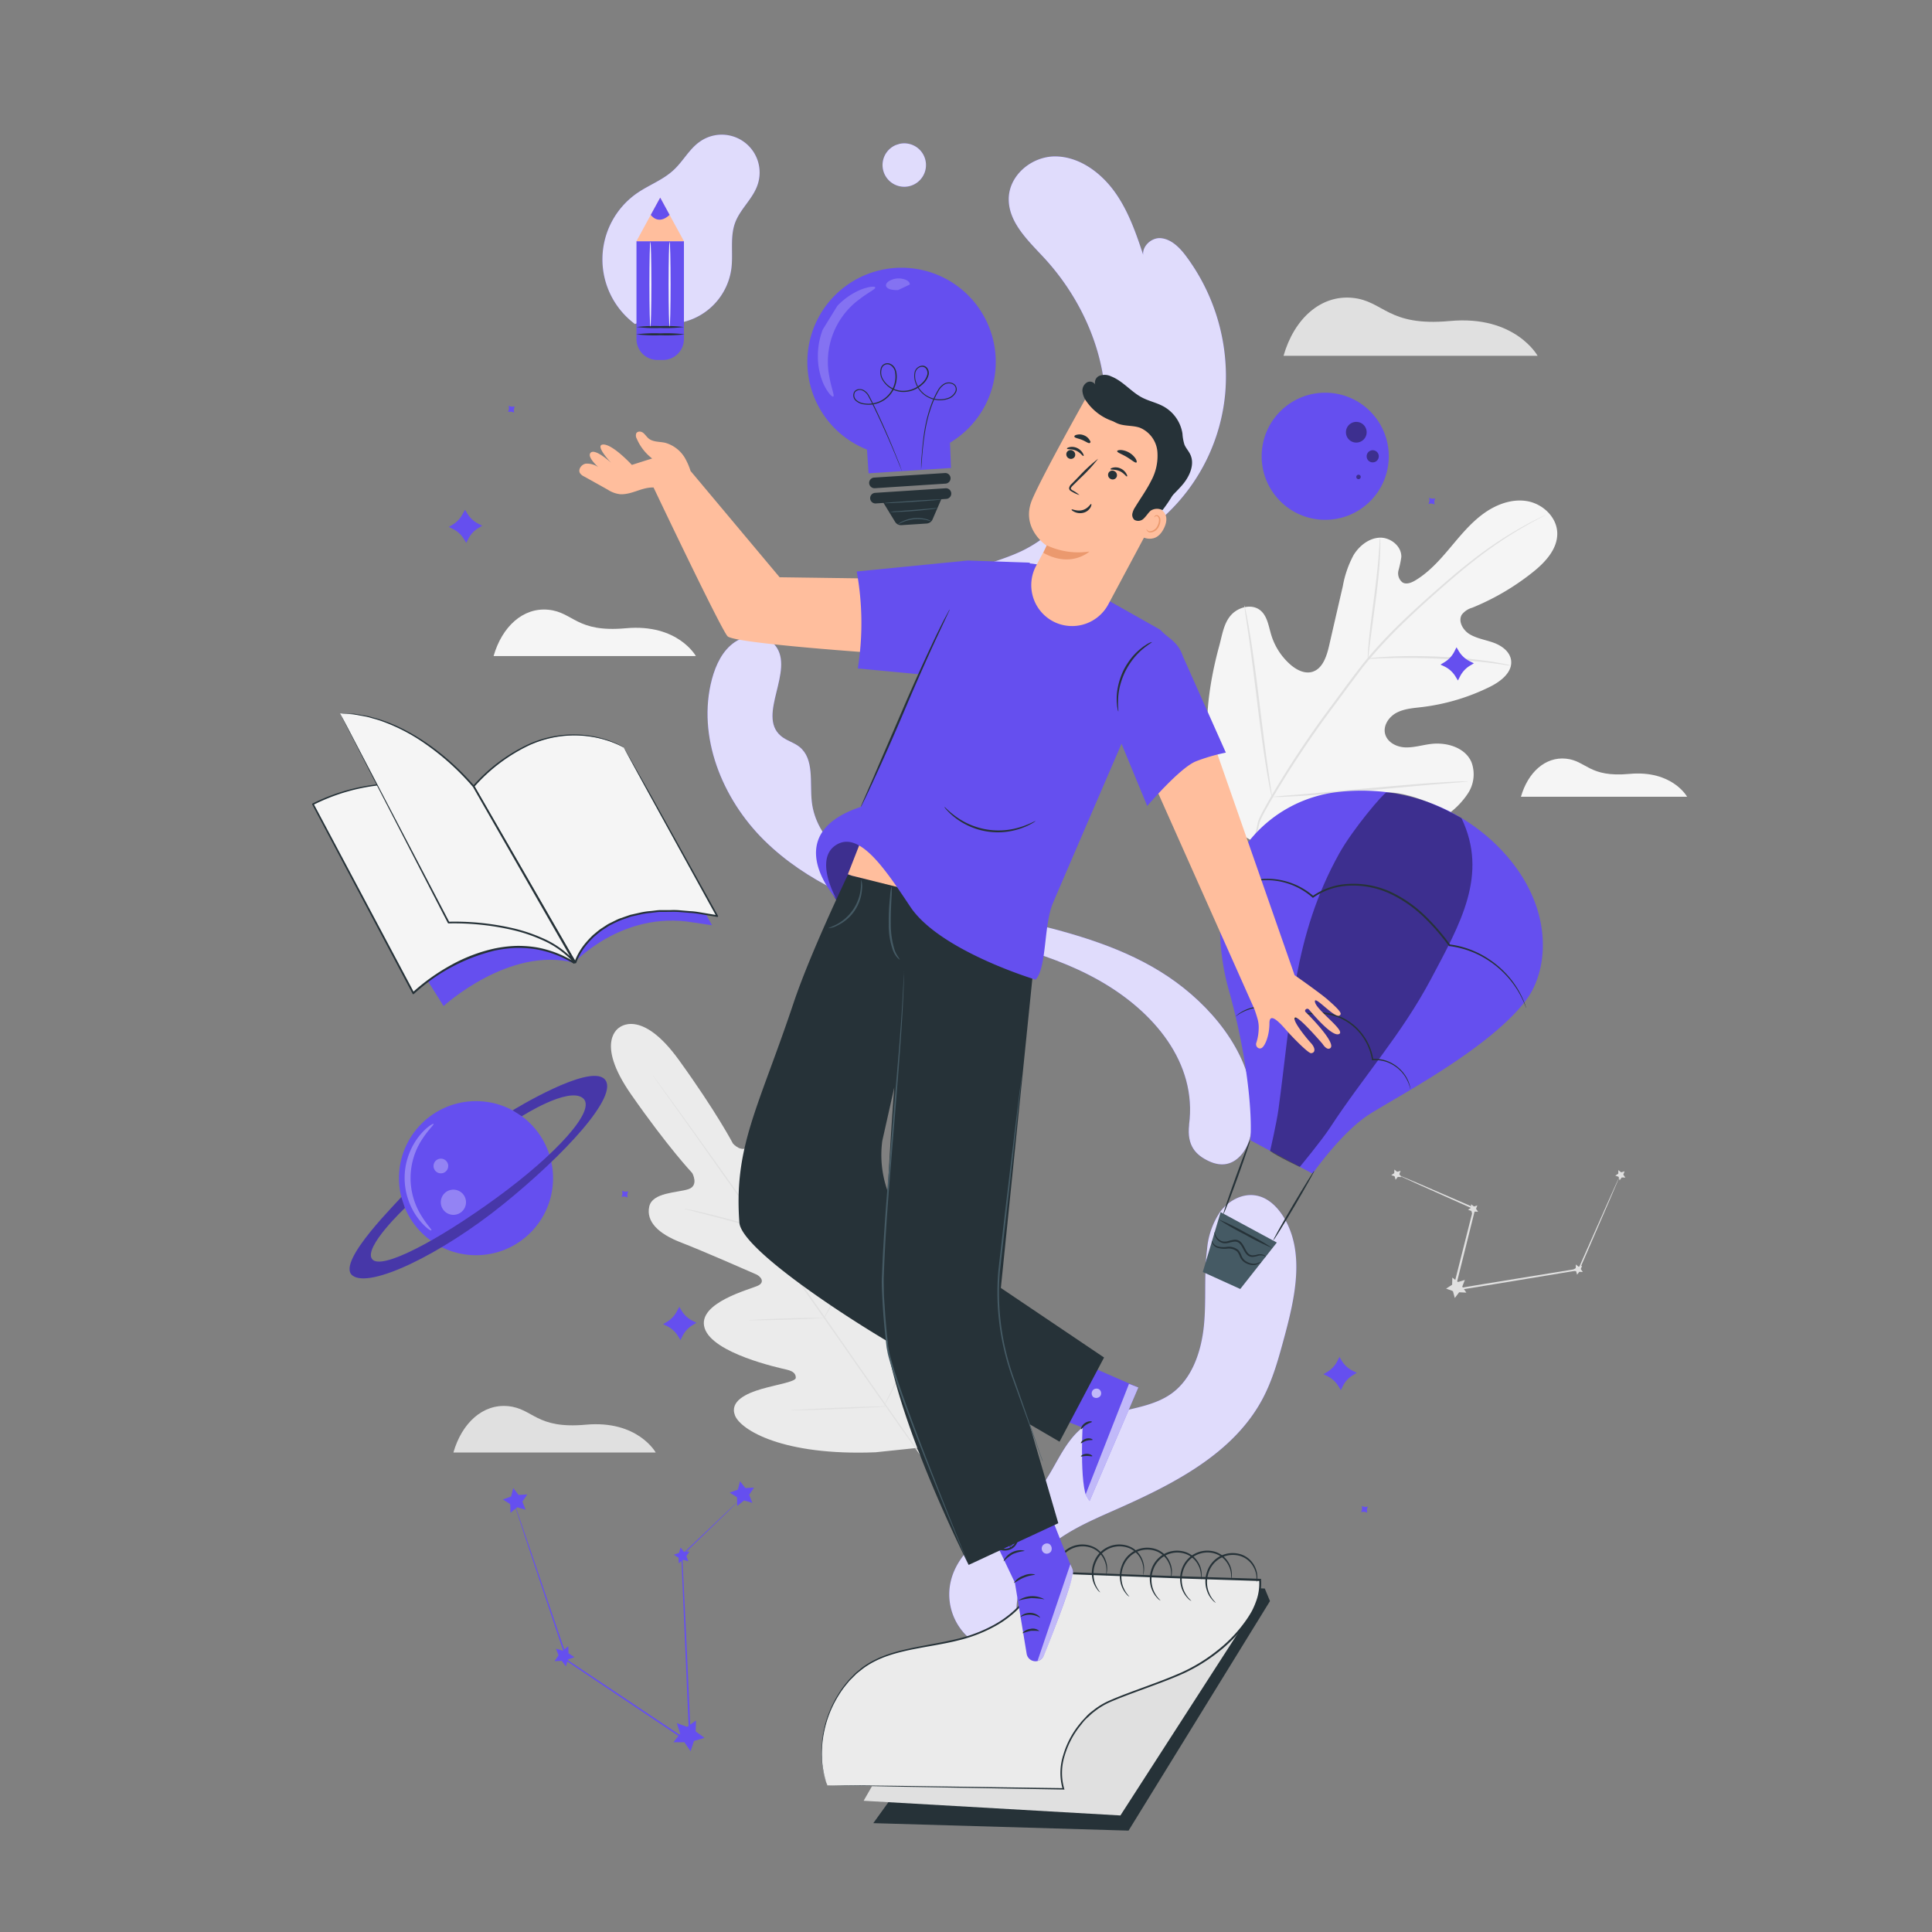 <svg xmlns="http://www.w3.org/2000/svg" viewBox="0 0 500 500"><rect x="0" y="0" width="500" height="500" fill="#808080" stroke="none"/><g id="freepik--background-complete--inject-103"><path d="M332.18,92.08h65.75s-5.81-10.58-22.74-9c-16.16,1.47-17-5.21-25.2-6S334.92,82.49,332.18,92.08Z" style="fill:#e0e0e0"></path><path d="M160.32,265.9s-6.59,3.56,3,17.32,15.83,20.36,15.83,20.36,1.82,3.25-1,4.18-9.33.8-10.13,4.51c-.83,3.86,2.32,7,8.14,9.25s18.4,7.78,19.53,8.28,2.37,1.95.55,2.89-15.93,4.41-13.89,11,19.32,10.32,21.2,10.76,2.41,1.14,2.4,2.14-4.86,1.72-8.84,2.87-8.38,3.19-6.88,6.9,12.36,10.44,36.34,9.49l11.08-1.16,4.72-10.15c8.77-22.33,6-34.8,3-37.44s-6.38.86-8.77,4.24-4.67,7.72-5.62,7.4-1.43-1.05-1.23-3,2.37-19.46-3.19-23.56-13.48,8.08-15,9.49-2.45-.25-2.55-1.47-1.15-14.91-1.4-21.17-2.14-10.24-6.05-10.72-5.78,5.72-7.59,8.08-4.28-.43-4.28-.43-4.19-8.06-14-21.64S160.19,266,160.19,266" style="fill:#ebebeb"></path><path d="M238.58,377.22c-7.19-10-19.66-28-30.45-43.39s-20.56-29.31-27.7-39.35c-3.57-5-6.45-9.06-8.46-11.87l-2.3-3.24-.59-.84c-.13-.19-.19-.3-.19-.3s.08.09.22.28l.62.82,2.35,3.2c2,2.77,5,6.81,8.55,11.81,7.19,10,17,23.9,27.78,39.29s23.23,33.41,30.37,43.44" style="fill:#e0e0e0"></path><path d="M177.12,312.83a4.23,4.23,0,0,1,.8.11c.51.09,1.24.24,2.15.44,1.81.39,4.29,1,7,1.72l7,1.87,2.12.56a3.31,3.31,0,0,1,.77.23,3.63,3.63,0,0,1-.8-.1c-.51-.09-1.24-.24-2.15-.45-1.8-.41-4.28-1-7-1.77l-7-1.82-2.12-.55A3,3,0,0,1,177.12,312.83Z" style="fill:#e0e0e0"></path><path d="M197.62,317c-.1,0,.93-5.2,2.29-11.56s2.55-11.51,2.64-11.49-.93,5.19-2.3,11.56S197.71,317,197.62,317Z" style="fill:#e0e0e0"></path><path d="M213.12,341.33a3.35,3.35,0,0,1,.35-.74l1.06-2c.89-1.66,2.12-4,3.37-6.56s2.33-5,3.08-6.69l.9-2.05a2.83,2.83,0,0,1,.37-.74,4.48,4.48,0,0,1-.24.79c-.18.5-.45,1.21-.8,2.09-.7,1.76-1.73,4.16-3,6.76s-2.53,4.88-3.47,6.52c-.48.81-.88,1.47-1.16,1.91A4.44,4.44,0,0,1,213.12,341.33Z" style="fill:#e0e0e0"></path><path d="M193.76,341.69a2.52,2.52,0,0,1,.75-.09l2.07-.12c1.74-.09,4.15-.18,6.81-.27s5.07-.14,6.82-.16h2.07a4.39,4.39,0,0,1,.76,0,2.82,2.82,0,0,1-.76.1l-2.06.12c-1.75.08-4.16.18-6.82.26s-5.07.14-6.82.16h-2.06A3.26,3.26,0,0,1,193.76,341.69Z" style="fill:#e0e0e0"></path><path d="M204.71,365a4.59,4.59,0,0,1,1-.11l2.65-.16c2.23-.12,5.32-.27,8.73-.41s6.5-.24,8.73-.3l2.65-.06a6.28,6.28,0,0,1,1,0,6.15,6.15,0,0,1-1,.11l-2.65.16c-2.23.12-5.32.27-8.73.41s-6.5.24-8.73.3l-2.65.06A6.09,6.09,0,0,1,204.71,365Z" style="fill:#e0e0e0"></path><path d="M228.81,363.8a6.17,6.17,0,0,1,.42-.95l1.26-2.55c1.06-2.15,2.5-5.12,4-8.45s2.8-6.37,3.72-8.59l1.09-2.62a6.91,6.91,0,0,1,.43-.94,5.18,5.18,0,0,1-.31,1c-.22.64-.55,1.55-1,2.66-.86,2.24-2.12,5.31-3.63,8.64s-3,6.3-4.11,8.42c-.56,1.06-1,1.92-1.36,2.5A6.8,6.8,0,0,1,228.81,363.8Z" style="fill:#e0e0e0"></path><path d="M321.8,216.22c-11.9-13.35-10.76-32.62-6.25-49.11.75-2.76,1.14-5.76,3-7.88s5.38-3.06,7.59-1.3c1.83,1.46,2.16,4.07,2.84,6.33a16.69,16.69,0,0,0,5,7.76c1.55,1.34,3.6,2.41,5.58,1.87,2.71-.76,3.77-4,4.41-6.77q1.77-7.73,3.56-15.46a26.84,26.84,0,0,1,2.77-8c1.48-2.42,4-4.4,6.76-4.51s5.69,2.17,5.6,5a26.31,26.31,0,0,1-.73,3.46,3,3,0,0,0,1.05,3.13c1,.59,2.31.07,3.33-.55,3.51-2.11,6.3-5.24,8.95-8.39s5.27-6.38,8.58-8.81,7.45-4,11.46-3.28,7.64,4.16,7.72,8.27-3.12,7.55-6.34,10.11A63.37,63.37,0,0,1,381,157.28a5.18,5.18,0,0,0-2.69,1.8c-1,1.7.27,3.94,1.94,5,1.9,1.17,4.18,1.49,6.28,2.25s4.2,2.27,4.53,4.49c.46,3.09-2.6,5.49-5.38,6.88A54.43,54.43,0,0,1,367.94,183c-2.21.26-4.5.41-6.48,1.44s-3.55,3.29-3,5.47,2.92,3.41,5.14,3.51,4.4-.59,6.61-.87c4.13-.54,9,.88,10.62,4.74a9,9,0,0,1-.9,8,20.64,20.64,0,0,1-5.8,5.83,54.6,54.6,0,0,1-26.44,10.56c-9.52,1-17.88-.14-25.87-5.41" style="fill:#f5f5f5"></path><path d="M324.22,217.82c2.16-6.44-.1-3.21,4.35-11A254.3,254.3,0,0,1,344.7,182.5q2.3-3.12,4.55-6.15c1.5-2,3-4,4.56-5.89a128.52,128.52,0,0,1,9.67-10.2c3.23-3.1,6.41-5.92,9.41-8.54s5.84-5,8.52-7.05a101.56,101.56,0,0,1,13.37-8.77c1.65-.91,3-1.57,3.85-2l1-.49.35-.15a1.93,1.93,0,0,1-.33.2l-1,.54c-.88.47-2.17,1.16-3.8,2.09A105.85,105.85,0,0,0,381.63,145c-2.66,2.07-5.48,4.46-8.46,7.08s-6.14,5.46-9.36,8.56a131.24,131.24,0,0,0-9.61,10.18c-1.56,1.86-3,3.85-4.53,5.87l-4.55,6.15A261.69,261.69,0,0,0,329,207.05c-4.46,7.77-2.22,4.49-4.42,10.89" style="fill:#e0e0e0"></path><path d="M354,170.48a6.27,6.27,0,0,1,0-1.24c0-.8.13-2,.26-3.37.26-2.85.76-6.76,1.32-11.07s1-8.22,1.21-11.06c.11-1.42.19-2.56.24-3.36a5.41,5.41,0,0,1,.13-1.23,6.09,6.09,0,0,1,.07,1.24c0,.79,0,2-.07,3.37-.12,2.86-.5,6.79-1.07,11.11s-1.07,8.1-1.46,11c-.17,1.33-.31,2.45-.42,3.35A5.77,5.77,0,0,1,354,170.48Z" style="fill:#e0e0e0"></path><path d="M391,172.25a7.07,7.07,0,0,1-1.45-.16c-.93-.14-2.28-.34-3.95-.54-3.33-.42-8-.83-13.08-1.07s-9.77-.24-13.14-.15c-1.68,0-3,.1-4,.14a8.78,8.78,0,0,1-1.47,0,7.94,7.94,0,0,1,1.46-.22c.94-.1,2.3-.22,4-.3,3.37-.19,8-.24,13.18,0a131,131,0,0,1,13.11,1.23c1.66.25,3,.51,3.93.7A7.59,7.59,0,0,1,391,172.25Z" style="fill:#e0e0e0"></path><path d="M329.16,206.26a1.56,1.56,0,0,1-.14-.49c-.08-.39-.18-.86-.31-1.43-.25-1.24-.58-3-.95-5.28-.75-4.47-1.59-10.68-2.43-17.55s-1.62-13.08-2.27-17.56c-.32-2.18-.59-4-.79-5.3-.08-.58-.15-1.06-.21-1.45a2.77,2.77,0,0,1,0-.51,1.88,1.88,0,0,1,.15.49l.3,1.43c.26,1.24.58,3,.95,5.28.75,4.47,1.59,10.68,2.43,17.55s1.62,13.08,2.27,17.56c.33,2.18.59,4,.79,5.31.09.57.15,1.05.21,1.44A2,2,0,0,1,329.16,206.26Z" style="fill:#e0e0e0"></path><path d="M379.93,202.23a1.68,1.68,0,0,1-.51.08l-1.48.14-5.44.44c-4.59.37-10.93,1-17.93,1.62s-13.36,1.19-18,1.47c-2.3.14-4.16.23-5.45.27l-1.48,0a1.76,1.76,0,0,1-.52,0,2.05,2.05,0,0,1,.51-.08l1.48-.14,5.44-.44c4.59-.37,10.93-1,17.93-1.62s13.35-1.19,18-1.46c2.31-.14,4.17-.24,5.46-.28l1.48,0A2.09,2.09,0,0,1,379.93,202.23Z" style="fill:#e0e0e0"></path><path d="M419.31,304a2.15,2.15,0,0,1-.16.47l-.55,1.33c-.51,1.2-1.23,2.89-2.13,5l-7.71,17.83-.05.1-.11,0-24.22,4-8.12,1.33-.37.06.09-.36c2-7.79,3.79-15,5.34-21.05l.11.23-14.23-6.36-3.93-1.79-1-.48a1.79,1.79,0,0,1-.34-.19l.36.13,1.05.43,4,1.69,14.3,6.2.16.07,0,.16c-1.52,6.1-3.31,13.28-5.25,21.08l-.28-.3,8.12-1.34,24.23-3.94-.17.13,7.87-17.75c.95-2.12,1.71-3.8,2.25-5l.6-1.31A3.31,3.31,0,0,1,419.31,304Z" style="fill:#e0e0e0"></path><polygon points="379.1 331.25 378.43 332.99 379.49 334.53 377.63 334.44 376.5 335.92 376.01 334.12 374.25 333.5 375.81 332.48 375.86 330.62 377.31 331.79 379.1 331.25" style="fill:#e0e0e0"></polygon><polygon points="362.47 303 362.14 303.87 362.66 304.63 361.74 304.58 361.18 305.32 360.93 304.43 360.06 304.12 360.83 303.61 360.86 302.68 361.58 303.26 362.47 303" style="fill:#e0e0e0"></polygon><polygon points="409.44 327.56 409.11 328.43 409.63 329.19 408.71 329.15 408.15 329.89 407.9 328.99 407.03 328.69 407.8 328.18 407.82 327.25 408.55 327.83 409.44 327.56" style="fill:#e0e0e0"></polygon><polygon points="382.33 311.97 382 312.83 382.53 313.6 381.6 313.55 381.04 314.29 380.8 313.39 379.92 313.09 380.7 312.58 380.72 311.65 381.44 312.23 382.33 311.97" style="fill:#e0e0e0"></polygon><polygon points="420.44 303.13 420.11 304 420.64 304.76 419.71 304.72 419.15 305.46 418.91 304.56 418.03 304.25 418.81 303.75 418.83 302.82 419.55 303.4 420.44 303.13" style="fill:#e0e0e0"></polygon><path d="M117.34,375.91H169.7s-4.63-8.43-18.11-7.2c-12.87,1.17-13.52-4.15-20.07-4.8S119.53,368.27,117.34,375.91Z" style="fill:#e0e0e0"></path><path d="M127.74,169.79h52.35s-4.63-8.42-18.11-7.2c-12.86,1.18-13.52-4.14-20.06-4.79S129.92,162.16,127.74,169.79Z" style="fill:#f5f5f5"></path><path d="M393.62,206.2h43s-3.8-6.92-14.87-5.92c-10.58,1-11.12-3.4-16.49-3.94S395.41,199.93,393.62,206.2Z" style="fill:#f5f5f5"></path></g><g id="freepik--Pencil--inject-103"><path d="M307.73,291.09c2.14-16.11-9.19-29.41-23.35-37.4S253.79,243,238.15,238.58c-14.75-4.19-29.42-10.31-40.34-21.07s-17.48-26.93-13.56-41.75c1-3.72,2.75-7.46,5.95-9.61s8.07-2.09,10.46.93c5.08,6.44-4.82,18,1.38,23.34,1.42,1.24,3.38,1.69,4.85,2.86,3.91,3.13,2.65,9.2,3.2,14.18,1.09,9.85,10.33,16.69,19.4,20.68,12.15,5.34,25.31,7.85,38.19,11s25.89,7.16,36.62,15,20.06,20,20,33.29c0,3.71-.49,8.27-2.82,11.15s-5.29,3.49-8.65,1.91-5.7-4-5.08-9.38" style="fill:#654FEF"></path><g style="opacity:0.8"><path d="M307.73,291.09c2.14-16.11-9.19-29.41-23.35-37.4S253.79,243,238.15,238.58c-14.75-4.19-29.42-10.31-40.34-21.07s-17.48-26.93-13.56-41.75c1-3.72,2.75-7.46,5.95-9.61s8.07-2.09,10.46.93c5.08,6.44-4.82,18,1.38,23.34,1.42,1.24,3.38,1.69,4.85,2.86,3.91,3.13,2.65,9.2,3.2,14.18,1.09,9.85,10.33,16.69,19.4,20.68,12.15,5.34,25.31,7.85,38.19,11s25.89,7.16,36.62,15,20.06,20,20,33.29c0,3.71-.49,8.27-2.82,11.15s-5.29,3.49-8.65,1.91-5.7-4-5.08-9.38" style="fill:#fff"></path></g><path d="M239.23,163c-.51-6,3.94-11.17,9-13.95s10.86-3.92,16.07-6.39c12.95-6.14,21.18-20.59,21.79-35.4s-5.82-29.63-15.86-40.51c-4.09-4.42-9.11-9.06-9.17-15.09-.06-6.3,6-11.26,12.14-11.18s11.72,4.17,15.37,9.3S294.23,61,296.2,67c-1.4-2.52,1.47-5.63,4.25-5.36s5,2.58,6.67,4.88a52.1,52.1,0,0,1,10,34.85,49.1,49.1,0,0,1-15.5,31.94c-9.87,9-22.92,13.21-35.58,17.21l-26.41,8.33" style="fill:#654FEF"></path><g style="opacity:0.8"><path d="M239.23,163c-.51-6,3.94-11.17,9-13.95s10.86-3.92,16.07-6.39c12.95-6.14,21.18-20.59,21.79-35.4s-5.82-29.63-15.86-40.51c-4.09-4.42-9.11-9.06-9.17-15.09-.06-6.3,6-11.26,12.14-11.18s11.72,4.17,15.37,9.3S294.23,61,296.2,67c-1.4-2.52,1.47-5.63,4.25-5.36s5,2.58,6.67,4.88a52.1,52.1,0,0,1,10,34.85,49.1,49.1,0,0,1-15.5,31.94c-9.87,9-22.92,13.21-35.58,17.21l-26.41,8.33" style="fill:#fff"></path></g><path d="M231.88,37.52a5.62,5.62,0,1,0,.92-.29" style="fill:#654FEF"></path><g style="opacity:0.8"><path d="M231.88,37.52a5.62,5.62,0,1,0,.92-.29" style="fill:#fff"></path></g><path d="M264.45,422.84c-3.24-6.71-.41-15.08,4.75-20.46s12.2-8.45,19-11.45c15.06-6.64,31-14.54,38.65-29.1,2.58-4.91,4.05-10.31,5.5-15.67,2.81-10.36,5.45-22.13-.2-31.26-1.63-2.63-4.07-5-7.11-5.5-3.47-.62-7,1.29-9.16,4.08a20.23,20.23,0,0,0-3.49,9.83c-.84,6.63-.14,13.38-.84,20S308.44,357,303,360.78c-6.67,4.65-16.18,3.61-22.65,8.52-5.23,4-7.22,10.84-11.3,16-3.44,4.31-8.25,7.25-12.65,10.57s-8.66,7.36-10.16,12.67a15,15,0,0,0,20.89,17.63" style="fill:#654FEF"></path><g style="opacity:0.8"><path d="M264.45,422.84c-3.24-6.71-.41-15.08,4.75-20.46s12.2-8.45,19-11.45c15.06-6.64,31-14.54,38.65-29.1,2.58-4.91,4.05-10.31,5.5-15.67,2.81-10.36,5.45-22.13-.2-31.26-1.63-2.63-4.07-5-7.11-5.5-3.47-.62-7,1.29-9.16,4.08a20.23,20.23,0,0,0-3.49,9.83c-.84,6.63-.14,13.38-.84,20S308.44,357,303,360.78c-6.67,4.65-16.18,3.61-22.65,8.52-5.23,4-7.22,10.84-11.3,16-3.44,4.31-8.25,7.25-12.65,10.57s-8.66,7.36-10.16,12.67a15,15,0,0,0,20.89,17.63" style="fill:#fff"></path></g><path d="M164.33,83.86a20.85,20.85,0,0,1,.6-33.91c3.08-2.11,6.72-3.41,9.46-6,2.43-2.26,4-5.39,6.73-7.29A9.8,9.8,0,0,1,196,48c-1.25,3.51-4.4,6.08-5.72,9.56-1.42,3.76-.5,8-1,11.94a16.49,16.49,0,0,1-22.08,13.28" style="fill:#654FEF"></path><g style="opacity:0.8"><path d="M164.33,83.86a20.85,20.85,0,0,1,.6-33.91c3.08-2.11,6.72-3.41,9.46-6,2.43-2.26,4-5.39,6.73-7.29A9.8,9.8,0,0,1,196,48c-1.25,3.51-4.4,6.08-5.72,9.56-1.42,3.76-.5,8-1,11.94a16.49,16.49,0,0,1-22.08,13.28" style="fill:#fff"></path></g><path d="M164.71,62.42H177a0,0,0,0,1,0,0V87.75a5.41,5.41,0,0,1-5.41,5.41h-1.46a5.41,5.41,0,0,1-5.41-5.41V62.42A0,0,0,0,1,164.71,62.42Z" style="fill:#654FEF"></path><polygon points="164.71 62.42 170.85 51.15 177 62.42 164.71 62.42" style="fill:#ffbe9d"></polygon><path d="M168.42,55.61s1.87,2.81,4.87,0l-2.43-4.46Z" style="fill:#654FEF"></path><path d="M177.17,86.52a39,39,0,0,1-6.25.25,38.85,38.85,0,0,1-6.24-.25,38.85,38.85,0,0,1,6.24-.25A39,39,0,0,1,177.17,86.52Z" style="fill:#263238"></path><path d="M177,84.63a37.41,37.41,0,0,1-6.12.25,37.41,37.41,0,0,1-6.12-.25,39.6,39.6,0,0,1,6.12-.24A39.6,39.6,0,0,1,177,84.63Z" style="fill:#263238"></path><path d="M168.32,62.6c.13,0,.25,4.9.25,10.95s-.12,11-.25,11-.25-4.91-.25-11S168.18,62.6,168.32,62.6Z" style="fill:#fafafa"></path><path d="M173.29,62.6c.14,0,.25,4.9.25,10.95s-.11,11-.25,11-.25-4.91-.25-11S173.15,62.6,173.29,62.6Z" style="fill:#fafafa"></path></g><g id="freepik--Notebook--inject-103"><polygon points="271.49 408.72 327.32 411.11 328.67 414.36 292.07 473.76 226.01 471.83 271.49 408.72" style="fill:#263238"></polygon><polygon points="223.51 466.04 289.96 469.84 324.68 415.97 300.3 417.95 238.61 439.67 223.51 466.04" style="fill:#e0e0e0"></polygon><path d="M214.17,462.05l61,1c-2.53-7.81,3.44-18.8,11.65-22.5,5.44-2.45,15.67-5.63,20.95-8.34,10-5.15,19.1-14.89,18.31-23.26L301,408.12l-32-1.24c-2.68,7.94-8.4,13.13-17.1,16.26-7.78,2.8-16.64,2.79-24.24,6-12.22,5.12-18.09,21.71-13.54,32.94" style="fill:#ebebeb"></path><path d="M214.17,462.05s-.06-.13-.15-.4l-.42-1.17a14.21,14.21,0,0,1-.52-2,20.31,20.31,0,0,1-.42-2.78,28.56,28.56,0,0,1,.48-7.76,29,29,0,0,1,3.92-9.68,23.55,23.55,0,0,1,1.75-2.46c.33-.39.65-.82,1-1.2l1.13-1.15a10.55,10.55,0,0,1,1.22-1.09c.43-.35.85-.72,1.31-1.05a22.44,22.44,0,0,1,3-1.78c4.23-2.13,9.28-3,14.54-4,2.64-.48,5.36-1,8.08-1.73a37.79,37.79,0,0,0,8.05-3.24,26.58,26.58,0,0,0,3.75-2.46,22.52,22.52,0,0,0,3.33-3.15,24,24,0,0,0,4.64-8.18l.06-.17h.17l26.65,1c9.25.36,18.82.61,28.62.94l1.78.06h.22l0,.22a13.62,13.62,0,0,1-.8,5.64,21.44,21.44,0,0,1-1.12,2.6,25.14,25.14,0,0,1-1.46,2.4,37.13,37.13,0,0,1-7.56,8,44.85,44.85,0,0,1-9.13,5.63c-3.22,1.45-6.48,2.63-9.67,3.81s-6.35,2.3-9.34,3.6a18.66,18.66,0,0,0-4.11,2.5c-.65.46-1.19,1.05-1.78,1.56s-1.1,1.13-1.57,1.76a22.66,22.66,0,0,0-4.27,8,14.9,14.9,0,0,0-.15,8.54l.09.27h-.28l-44.39-.78-12.31-.25-3.22-.09-1.11,0s.38,0,1.11,0l3.23,0,12.31.14,44.38.62-.19.26a15.2,15.2,0,0,1,.13-8.78,22.85,22.85,0,0,1,4.33-8.18c.47-.64,1.06-1.19,1.59-1.79s1.16-1.13,1.82-1.61a18.48,18.48,0,0,1,4.2-2.55c3-1.32,6.18-2.45,9.37-3.63s6.44-2.37,9.63-3.81a43.86,43.86,0,0,0,9-5.58,36.53,36.53,0,0,0,7.46-7.88A26.92,26.92,0,0,0,324,416.9a21,21,0,0,0,1.09-2.53,13.21,13.21,0,0,0,.78-5.43l.24.22-1.79-.05c-9.8-.33-19.37-.59-28.61-1l-26.66-1,.23-.16a24.68,24.68,0,0,1-4.74,8.33,22.8,22.8,0,0,1-3.4,3.2,26,26,0,0,1-3.82,2.49,37.53,37.53,0,0,1-8.14,3.26c-2.75.75-5.48,1.25-8.12,1.72-5.26.94-10.29,1.82-14.46,3.9a21.76,21.76,0,0,0-2.93,1.74c-.46.32-.87.69-1.3,1a10.37,10.37,0,0,0-1.21,1.08L220,434.82c-.36.38-.67.8-1,1.19a22.1,22.1,0,0,0-1.75,2.42,28.6,28.6,0,0,0-3.93,9.58,28.07,28.07,0,0,0-.55,7.7,19.33,19.33,0,0,0,.38,2.77,14.24,14.24,0,0,0,.48,2c.17.52.29.91.38,1.19S214.17,462.05,214.17,462.05Z" style="fill:#263238"></path><path d="M286.19,407.87s.08-.39.14-1.09a6.15,6.15,0,0,0-.48-2.88,5.91,5.91,0,0,0-2.88-3.1,6.6,6.6,0,0,0-8.86,3.4,7.39,7.39,0,0,0-.59,4.25,7.28,7.28,0,0,0,1,2.74c.38.6.66.88.63.91a2.88,2.88,0,0,1-.78-.8,6.69,6.69,0,0,1-1.23-2.79,7.51,7.51,0,0,1,.51-4.5,7,7,0,0,1,9.48-3.62,6.16,6.16,0,0,1,3,3.38,5.85,5.85,0,0,1,.34,3,4.29,4.29,0,0,1-.2.81C286.25,407.79,286.21,407.87,286.19,407.87Z" style="fill:#263238"></path><path d="M295.76,407.87c-.05,0,.08-.39.14-1.09a6.28,6.28,0,0,0-.48-2.88,5.94,5.94,0,0,0-2.89-3.1,6.61,6.61,0,0,0-8.86,3.4,7.38,7.38,0,0,0-.58,4.25,7.12,7.12,0,0,0,1,2.74c.38.6.66.88.63.91a2.67,2.67,0,0,1-.79-.8,6.82,6.82,0,0,1-1.23-2.79,7.6,7.6,0,0,1,.52-4.5,7,7,0,0,1,9.47-3.62,6.16,6.16,0,0,1,3,3.38,6,6,0,0,1,.35,3,3.55,3.55,0,0,1-.21.81A.71.71,0,0,1,295.76,407.87Z" style="fill:#263238"></path><path d="M303,408.37s.06-.4.08-1.1a6.23,6.23,0,0,0-.64-2.85,5.92,5.92,0,0,0-3.06-2.92,6.66,6.66,0,0,0-5.14.1,6.74,6.74,0,0,0-3.51,3.78,7.43,7.43,0,0,0-.35,4.28,7.17,7.17,0,0,0,1.2,2.68c.41.57.71.84.68.87a2.68,2.68,0,0,1-.83-.75,6.76,6.76,0,0,1-1.39-2.72,7.59,7.59,0,0,1,.26-4.52,7,7,0,0,1,9.26-4.15,6.16,6.16,0,0,1,3.19,3.2,5.86,5.86,0,0,1,.52,3,3.57,3.57,0,0,1-.16.82C303.08,408.28,303,408.37,303,408.37Z" style="fill:#263238"></path><path d="M310.81,408.81s0-.4,0-1.1a6.12,6.12,0,0,0-.79-2.81,5.9,5.9,0,0,0-3.21-2.76,6.6,6.6,0,0,0-8.43,4.34,7.36,7.36,0,0,0-.12,4.29,7.27,7.27,0,0,0,1.34,2.62c.44.54.75.79.72.83a2.8,2.8,0,0,1-.87-.71,6.81,6.81,0,0,1-1.53-2.64,7.59,7.59,0,0,1,0-4.53,7.08,7.08,0,0,1,3.51-4.26,7,7,0,0,1,5.52-.37,6.2,6.2,0,0,1,3.36,3,5.9,5.9,0,0,1,.67,3,4.16,4.16,0,0,1-.11.82C310.86,408.72,310.83,408.81,310.81,408.81Z" style="fill:#263238"></path><path d="M318.61,408.63s0-.4,0-1.1a6.13,6.13,0,0,0-.87-2.79,5.93,5.93,0,0,0-3.28-2.67,6.59,6.59,0,0,0-8.31,4.58,7.31,7.31,0,0,0,1.41,6.87c.46.53.78.77.75.8a2.55,2.55,0,0,1-.89-.67,6.92,6.92,0,0,1-1.6-2.6,7.57,7.57,0,0,1-.11-4.53,7.11,7.11,0,0,1,3.39-4.36,7,7,0,0,1,5.5-.52,6.22,6.22,0,0,1,3.45,2.92,5.93,5.93,0,0,1,.75,3,3.92,3.92,0,0,1-.09.83C318.66,408.53,318.63,408.63,318.61,408.63Z" style="fill:#263238"></path><path d="M325.19,409.5s0-.4,0-1.1a6.11,6.11,0,0,0-.76-2.82,5.93,5.93,0,0,0-3.17-2.79,6.59,6.59,0,0,0-8.48,4.24,7.35,7.35,0,0,0,1.13,6.92c.44.55.74.8.72.84a2.73,2.73,0,0,1-.86-.72,6.67,6.67,0,0,1-1.5-2.66,7.55,7.55,0,0,1,.07-4.53,7.08,7.08,0,0,1,3.56-4.22,7,7,0,0,1,5.52-.3,6.13,6.13,0,0,1,3.32,3.06,5.87,5.87,0,0,1,.64,3,4,4,0,0,1-.12.82C325.24,409.41,325.21,409.51,325.19,409.5Z" style="fill:#263238"></path></g><g id="freepik--air-balloon--inject-103"><path d="M354,204.65a54.58,54.58,0,0,0-8.27.38,34.39,34.39,0,0,0-30,34.29,61.3,61.3,0,0,0,2.13,16.35c4.81,17.06,6.29,32.09,5.74,39.42l16.1,8.65s7.45-10.71,14.65-15.33,31.16-17,40.65-29.65c6.11-8.18,7.29-25-7.29-39.66A49.43,49.43,0,0,0,354,204.65Z" style="fill:#654FEF"></path><polygon points="315.9 313.71 330.44 321.57 320.98 333.59 311.28 329.19 315.9 313.71" style="fill:#455a64"></polygon><path d="M316.61,314.2c-.13-.05,1.31-4.37,3.22-9.64s3.56-9.52,3.69-9.47-1.31,4.36-3.22,9.64S316.74,314.24,316.61,314.2Z" style="fill:#263238"></path><path d="M329.53,321c-.12-.07,2.16-4.15,5.08-9.11S340,303,340.13,303s-2.16,4.15-5.09,9.11S329.64,321.05,329.53,321Z" style="fill:#263238"></path><g style="opacity:0.4"><path d="M358.8,205.11c-.65,0-8.65,9.4-12.19,15.74-11.91,21.33-12.45,42.08-15.75,66.28-.47,3.46-2.19,10.91-2.16,10.74,1.76,1.38,7.68,4.13,7.68,4.13s5.59-6.74,7.81-10.13c8.88-13.57,18.53-24.16,26.14-38.49s14.93-27,7.89-41.66C378.22,211.72,366,204.7,358.8,205.11Z"></path></g><path d="M395,260.9a2.68,2.68,0,0,1-.21-.46c-.13-.3-.29-.77-.56-1.35a24.17,24.17,0,0,0-2.81-4.73,24.6,24.6,0,0,0-6.17-5.76,23.62,23.62,0,0,0-10.13-3.75H375l-.06-.08a57.13,57.13,0,0,0-6.49-7.46,32.74,32.74,0,0,0-8.87-6.1,22.79,22.79,0,0,0-10.49-2,17.31,17.31,0,0,0-9.17,3.06l-.15.1-.13-.12a18,18,0,0,0-9.8-4.35,17.67,17.67,0,0,0-8.33,1.06,18.7,18.7,0,0,0-4.78,2.69c-.5.4-.88.72-1.12.94a2.52,2.52,0,0,1-.39.32,4.37,4.37,0,0,1,.34-.37c.23-.24.59-.58,1.08-1a17.55,17.55,0,0,1,4.78-2.83,17.77,17.77,0,0,1,8.47-1.18,18.29,18.29,0,0,1,10.05,4.39l-.28,0a17.71,17.71,0,0,1,9.41-3.17,23.32,23.32,0,0,1,10.71,2,33,33,0,0,1,9,6.21,55.8,55.8,0,0,1,6.52,7.55l-.15-.09a23.63,23.63,0,0,1,10.28,3.88,24.69,24.69,0,0,1,6.19,5.91,22.74,22.74,0,0,1,2.72,4.84c.25.59.39,1.07.5,1.38A3.87,3.87,0,0,1,395,260.9Z" style="fill:#263238"></path><path d="M365.06,282.15a10.38,10.38,0,0,0-1.39-3.49,9.5,9.5,0,0,0-3.09-3,8.65,8.65,0,0,0-5.33-1.26l-.2,0,0-.2a14.23,14.23,0,0,0-8.61-10.86,14.36,14.36,0,0,0-6.25-.95A14.09,14.09,0,0,0,334.6,264l-.15.08-.12-.13a10.2,10.2,0,0,0-5.59-3,11.27,11.27,0,0,0-5,.16,11.73,11.73,0,0,0-4,2s.06-.09.21-.22.37-.34.68-.57a10.09,10.09,0,0,1,3-1.45,11.3,11.3,0,0,1,5.15-.26,10.44,10.44,0,0,1,5.85,3.09l-.27-.05a14.55,14.55,0,0,1,5.74-1.66,14.74,14.74,0,0,1,6.46,1,14.2,14.2,0,0,1,6.17,4.82,14.37,14.37,0,0,1,2.68,6.43l-.23-.18a9,9,0,0,1,5.55,1.39,9.64,9.64,0,0,1,3.12,3.13,8.38,8.38,0,0,1,1.06,2.64,6.65,6.65,0,0,1,.11.74A1.17,1.17,0,0,1,365.06,282.15Z" style="fill:#263238"></path><path d="M327.63,325.36s-.16-.2-.53-.36a2.63,2.63,0,0,0-1.7.06,5.14,5.14,0,0,1-1.29.23,2,2,0,0,1-1.44-.63c-.77-.81-1.06-2-1.79-2.77a1.68,1.68,0,0,0-1.34-.57,8.37,8.37,0,0,0-1.52.31,3.41,3.41,0,0,1-1.52.08,2.91,2.91,0,0,1-2.15-2.23,1.16,1.16,0,0,1,0-.68s0,.24.17.64a2.94,2.94,0,0,0,1,1.39,2.3,2.3,0,0,0,1.05.47,3,3,0,0,0,1.33-.12,8,8,0,0,1,1.61-.34,2.14,2.14,0,0,1,1.72.71c.85,1,1.11,2.1,1.76,2.79a1.63,1.63,0,0,0,1.12.54,4.62,4.62,0,0,0,1.19-.17,2.62,2.62,0,0,1,1.87.12C327.59,325.07,327.65,325.36,327.63,325.36Z" style="fill:#263238"></path><path d="M329.3,323a61.46,61.46,0,0,1-7.09-3.5,64.91,64.91,0,0,1-6.87-3.94,64.09,64.09,0,0,1,7.1,3.5A65.34,65.34,0,0,1,329.3,323Z" style="fill:#263238"></path><path d="M326.41,326.69s-.2.1-.55.26c-.18.08-.38.2-.66.32a2.46,2.46,0,0,1-1,.13,4.16,4.16,0,0,1-2.4-.93,3.29,3.29,0,0,1-.91-1.25,4.55,4.55,0,0,0-.71-1.31,3.37,3.37,0,0,0-2.63-.76,6.06,6.06,0,0,1-2.53-.24,2.36,2.36,0,0,1-1.28-1.17c-.16-.39-.1-.64-.08-.63s.06.22.26.54a2.28,2.28,0,0,0,1.23.93,6,6,0,0,0,2.38.11,3.74,3.74,0,0,1,3,.88,5,5,0,0,1,.78,1.45,3,3,0,0,0,.77,1.11,4.06,4.06,0,0,0,2.13.92,3,3,0,0,0,1.56-.28C326.18,326.66,326.41,326.66,326.41,326.69Z" style="fill:#263238"></path></g><g id="freepik--Character--inject-103"><path d="M216.62,233.3l25.15-3.73-12-17-6.44.38a11.49,11.49,0,0,0-9.89,6.92h0a11.53,11.53,0,0,0-.73,6.74Z" style="fill:#654FEF"></path><path d="M216.62,233.3l25.15-3.73-12-17-6.44.38a11.49,11.49,0,0,0-9.89,6.92h0a11.53,11.53,0,0,0-.73,6.74Z" style="opacity:0.4"></path><path d="M324.64,261.16c.26.72.54,1.57.83,2.59a8.2,8.2,0,0,1,.27,2.7,12.52,12.52,0,0,1-.57,3.32c-.41,1,.55,1.92,1.36,1.44s2-3.08,2-6.42,3.34.66,4.61,2.1,5.41,5.71,6.16,5.67c1.1-.06,1.24-1.25-.06-2.66s-4.91-5.9-4.12-6.54,7.15,6.79,7.15,6.79,1.1,1.81,2,1.11c1.7-1.27-5.65-8.66-6.37-9.34-.49-.48.34-1.2.85-.66s6.18,7.55,7.92,6.27c1.33-1-6-6.13-6.36-8.23s5.16,4.47,6.39,3.49c.47-.37.76-.71-3-4-1.8-1.62-8.66-6.42-8.66-6.42l-20.64-59.09-15.94,9.13Z" style="fill:#ffbe9d"></path><path d="M201.77,149.4l-23.06-27.52h0a16.06,16.06,0,0,0-1.13-2.75,8.65,8.65,0,0,0-5.44-4.54c-1.46-.32-3.14-.16-4.29-1.12-.51-.43-.85-1-1.39-1.44s-1.43-.48-1.78.09a1.57,1.57,0,0,0,.1,1.38,12.83,12.83,0,0,0,4,5.16c-2.16.66-5.25,1.66-5.25,1.66s-4.87-5.29-7.37-5.28,2,4.73,2,4.73-4-3.7-5.24-2.66,1.94,3.79,1.94,3.79a5.3,5.3,0,0,0-3.25-.91c-1.13.19-2.1,1.52-1.49,2.49a2.6,2.6,0,0,0,1,.81l6.14,3.42a7.43,7.43,0,0,0,3.28,1.2c3.12.1,5.49-1.83,8.6-1.75,0,0,17.39,36.61,19.15,38.5s40,4.46,40,4.46l22.11-19.05Z" style="fill:#ffbe9d"></path><path d="M271.05,348.83l23.55,10.25L282,388.45c-2.74-1.37-1.84-19-1.84-19l-15.36-5.95Z" style="fill:#654FEF"></path><g style="opacity:0.6"><path d="M282.77,359.84a1.31,1.31,0,0,1,1.73-.25,1.26,1.26,0,0,1,.25,1.71,1.37,1.37,0,0,1-1.82.25,1.3,1.3,0,0,1-.07-1.81" style="fill:#fff"></path></g><path d="M294.6,359.08l-2.42-.94L281,386.65s0,1.56,1,1.8Z" style="fill:#fff;opacity:0.6"></path><path d="M279.79,369.88c.15.05.52-.64,1.29-1.14s1.52-.63,1.52-.78-.92-.3-1.83.33S279.65,369.85,279.79,369.88Z" style="fill:#263238"></path><path d="M279.74,373.5c.13.1.64-.42,1.46-.65s1.51-.09,1.57-.23-.72-.59-1.73-.29S279.61,373.44,279.74,373.5Z" style="fill:#263238"></path><path d="M282.68,376.84c.09-.12-.55-.63-1.49-.6s-1.54.57-1.45.68.69-.12,1.47-.13S282.6,377,282.68,376.84Z" style="fill:#263238"></path><path d="M276.44,368.13c.16,0,.24-.75.65-1.53s.93-1.31.84-1.44-.87.26-1.33,1.19S276.3,368.15,276.44,368.13Z" style="fill:#263238"></path><path d="M273.26,365.93c.06,0,.39-.5.62-1.47a6.86,6.86,0,0,0,.19-1.74,7.63,7.63,0,0,0-.08-1,1.94,1.94,0,0,0-.16-.59.67.67,0,0,0-.73-.39.83.83,0,0,0-.6.48,2.18,2.18,0,0,0-.16.59,5.61,5.61,0,0,0,.23,2.79c.33.95.77,1.41.82,1.37s-.23-.57-.46-1.48a6.64,6.64,0,0,1-.17-1.63,6.52,6.52,0,0,1,.1-1c.05-.34.16-.61.34-.63s.08,0,.15.1a2,2,0,0,1,.11.44,8.23,8.23,0,0,1,.11,1,8.54,8.54,0,0,1-.07,1.65A11.28,11.28,0,0,0,273.26,365.93Z" style="fill:#263238"></path><path d="M273.54,365.84s-.34-.55-1.25-1a5.1,5.1,0,0,0-1.7-.49,4.58,4.58,0,0,0-1,0,1.35,1.35,0,0,0-1.15.62.76.76,0,0,0,.15.79,2.28,2.28,0,0,0,.48.38,3.59,3.59,0,0,0,1,.43,3.7,3.7,0,0,0,1.78,0c1-.25,1.44-.77,1.4-.8a13.5,13.5,0,0,1-1.47.42,3.66,3.66,0,0,1-1.58-.12,3.39,3.39,0,0,1-.84-.4c-.29-.18-.49-.4-.41-.5a.89.89,0,0,1,.7-.31,5.17,5.17,0,0,1,1,0,5.77,5.77,0,0,1,1.59.34C273,365.52,273.49,365.9,273.54,365.84Z" style="fill:#263238"></path><path d="M252.91,389.17l9.74,20.41L265.7,428a2.31,2.31,0,0,0,2.82,1.87h0a2.29,2.29,0,0,0,1.61-1.38c1.79-4.43,8.3-20.78,7.5-22.23-.92-1.68-8.85-22.21-8.85-22.21Z" style="fill:#654FEF"></path><path d="M268.52,429.82l8.48-25,.4.87a3.49,3.49,0,0,1,.17,2.4c-.62,2.13-2.45,8-7.38,20.32a2.3,2.3,0,0,1-1.67,1.41Z" style="fill:#fff;opacity:0.6"></path><g style="opacity:0.6"><path d="M269.78,400.07a1.39,1.39,0,0,0,.4,1.82,1.35,1.35,0,0,0,1.82-.38,1.49,1.49,0,0,0-.44-1.93,1.39,1.39,0,0,0-1.84.61" style="fill:#fff"></path></g><path d="M269.18,418.69a5,5,0,0,0-5.11-.18s.15-.32.6-.6a3.58,3.58,0,0,1,2-.51,3.63,3.63,0,0,1,1.95.64C269.06,418.36,269.22,418.65,269.18,418.69Z" style="fill:#263238"></path><path d="M269,422.11a17.25,17.25,0,0,0-2.22-.06,19.15,19.15,0,0,0-2.13.64c-.11-.08.69-1,2.06-1.14A2.56,2.56,0,0,1,269,422.11Z" style="fill:#263238"></path><path d="M270.32,413.92a22.54,22.54,0,0,0-3.42-.33,21.25,21.25,0,0,0-3.38.66,6.31,6.31,0,0,1,6.8-.33Z" style="fill:#263238"></path><path d="M267.88,407.47c0,.15-1.35.18-2.86.8s-2.52,1.49-2.62,1.38a4.5,4.5,0,0,1,2.44-1.85A4.45,4.45,0,0,1,267.88,407.47Z" style="fill:#263238"></path><path d="M265.17,401.4a11.51,11.51,0,0,0-3,.76,11.08,11.08,0,0,0-2.42,1.91c-.05,0,.05-.39.41-.87a4.88,4.88,0,0,1,1.8-1.49,4.93,4.93,0,0,1,2.27-.52C264.83,401.21,265.18,401.35,265.17,401.4Z" style="fill:#263238"></path><path d="M261.69,401a2.33,2.33,0,0,1-.38-.77,6.05,6.05,0,0,1-.29-2.32,2.63,2.63,0,0,1,.51-1.61.93.93,0,0,1,1-.25,1.56,1.56,0,0,1,.75.79,3.27,3.27,0,0,1-1.38,3.94,3.81,3.81,0,0,1-4.22-.28,1.31,1.31,0,0,1-.5-1,.91.91,0,0,1,.67-.83,3.29,3.29,0,0,1,1.68.1,6.46,6.46,0,0,1,2.13,1c.45.31.65.54.63.57a10,10,0,0,0-2.84-1.2,2.93,2.93,0,0,0-1.47-.05.49.49,0,0,0-.37.45.94.94,0,0,0,.37.62,3.39,3.39,0,0,0,3.66.21A2.84,2.84,0,0,0,262.9,397a1.05,1.05,0,0,0-.5-.57.49.49,0,0,0-.57.12,2.32,2.32,0,0,0-.46,1.36A8.87,8.87,0,0,0,261.69,401Z" style="fill:#263238"></path><path d="M285.73,351.32l-26.71-18,8.84-86.79-25.3-14.77-23.13-5.36s-9.66,20.1-14,33c-9.14,27.37-15.55,37.18-14.08,57,.46,6.28,23.64,22,38.28,30.71a47.57,47.57,0,0,0,.78,5.19c5,22.62,20.28,52.7,20.28,52.7l23.2-10.79-7.48-25.65,7.8,4.55Zm-57.41-56,3.12-13.91c-.66,8.85-1.26,18.08-1.69,26.93A27.64,27.64,0,0,1,228.32,295.35Z" style="fill:#263238"></path><path d="M250.73,405a2.21,2.21,0,0,1-.18-.37l-.49-1.09-1.79-4.23c-1.54-3.69-3.75-9-6.4-15.65s-5.79-14.53-9-23.43c-.79-2.23-1.56-4.52-2.29-6.89-.32-1.2-.73-2.38-.94-3.65-.06-.31-.13-.63-.18-.94l-.11-.95-.21-1.9q-.42-3.84-.67-7.82c-.08-1.32-.15-2.66-.21-4s-.1-2.71,0-4.08c.4-10.9,1.31-21.24,2.07-30.65s1.49-17.87,2.09-25,1-12.87,1.2-16.86c.13-2,.2-3.54.24-4.58l.07-1.2a1.51,1.51,0,0,1,0-.4,2.38,2.38,0,0,1,0,.4c0,.3,0,.69,0,1.2,0,1.05-.05,2.6-.14,4.59-.17,4-.52,9.76-1.05,16.88s-1.24,15.59-2,25-1.63,19.75-2,30.62c-.08,1.36,0,2.7,0,4.05s.12,2.67.21,4q.24,4,.65,7.79l.21,1.91.11.94c.05.31.12.61.18.92.2,1.22.6,2.41.92,3.6.71,2.35,1.48,4.64,2.26,6.87,3.14,8.89,6.25,16.8,8.85,23.45s4.77,12,6.26,15.7c.73,1.84,1.31,3.27,1.71,4.27.18.47.33.84.43,1.11S250.73,405,250.73,405Z" style="fill:#455a64"></path><path d="M232.87,248.37s-.23-.14-.6-.49a6.31,6.31,0,0,1-1.13-1.82,19.44,19.44,0,0,1-1.14-6.88,58.24,58.24,0,0,1,.33-7,15.9,15.9,0,0,1,.4-2.85,16.91,16.91,0,0,1,0,2.88c-.09,1.77-.23,4.22-.19,6.92a22.37,22.37,0,0,0,1,6.77,7.73,7.73,0,0,0,.95,1.81C232.73,248.12,232.9,248.35,232.87,248.37Z" style="fill:#455a64"></path><path d="M222.89,227.72a5.82,5.82,0,0,1,.2,2.42,11.2,11.2,0,0,1-6.39,9.38,5.91,5.91,0,0,1-2.33.7c0-.08.87-.32,2.17-1a11.84,11.84,0,0,0,6.2-9.09C222.91,228.65,222.8,227.72,222.89,227.72Z" style="fill:#455a64"></path><path d="M264.39,278.18s0,.09,0,.26,0,.46-.06.77q-.12,1.08-.3,3c-.29,2.61-.69,6.32-1.19,10.88-1,9.23-2.48,21.9-4.06,35.91a65.37,65.37,0,0,0,1.31,19.7A68,68,0,0,0,262.5,357c.9,2.56,1.73,4.95,2.5,7.14,1.51,4.34,2.73,7.87,3.59,10.35.4,1.2.72,2.14,1,2.82l.24.74a.8.8,0,0,1,.06.25s0-.07-.11-.24-.17-.42-.28-.72c-.26-.67-.6-1.6-1-2.79l-3.74-10.29c-.78-2.18-1.64-4.57-2.56-7.12a67.56,67.56,0,0,1-2.47-8.35,64.94,64.94,0,0,1-1.37-19.84c1.56-14.05,3.12-26.71,4.21-35.9.57-4.56,1-8.27,1.35-10.87.16-1.26.29-2.24.39-3,0-.31.08-.56.11-.76A.85.85,0,0,1,264.39,278.18Z" style="fill:#455a64"></path><polyline points="219.43 226.25 223.53 215.78 232.88 229.72 220.41 226.61" style="fill:#ffbe9d"></polyline><path d="M317.25,194.78l-11.09-24.87c-1.33-4-3.82-4.62-5.9-6.94L272.47,147.3c-20.26-8.3-31.29,19.52-31.29,19.52l-18.41,42c-21.65,7.17-6.32,23.8-6.32,23.8s-5.89-10.24-.09-13.93c6.06-3.87,12.78,6.32,19.24,16,7.63,11.42,32.41,18.84,32.41,18.84,2.9-3.06,2.09-13.75,4.36-19.49.72-1.81,17.88-41.56,17.88-41.56l6.65,16.11s8.52-10,12.66-11.58A47.13,47.13,0,0,1,317.25,194.78Z" style="fill:#654FEF"></path><path d="M268,212.46a4.15,4.15,0,0,1-.84.59,16.25,16.25,0,0,1-2.53,1.19,18.09,18.09,0,0,1-17.56-2.71,15.57,15.57,0,0,1-2.05-1.9,3.26,3.26,0,0,1-.62-.81c.07-.07,1,1.06,2.88,2.43a18.79,18.79,0,0,0,17.23,2.66C266.73,213.17,268,212.38,268,212.46Z" style="fill:#263238"></path><path d="M222,173h0l17.15,1.62,27.44-29-16.14-.56-28.73,2.84A74.54,74.54,0,0,1,222,173Z" style="fill:#654FEF"></path><path d="M245.77,157.74a1.81,1.81,0,0,1-.21.53l-.69,1.48c-.62,1.34-1.49,3.19-2.54,5.43-2.13,4.6-5,11-8,18.1s-5.86,13.53-8,18.14c-1.05,2.31-1.92,4.16-2.54,5.44l-.73,1.46a2.44,2.44,0,0,1-.29.5,3.31,3.31,0,0,1,.2-.54l.64-1.5,2.4-5.5c2-4.71,4.79-11.12,7.83-18.2s6-13.48,8.17-18.05c1.11-2.28,2-4.11,2.69-5.37.32-.58.57-1.06.77-1.44A2.65,2.65,0,0,1,245.77,157.74Z" style="fill:#263238"></path><path d="M298.12,166.17c.05.09-1,.64-2.47,1.88a17.74,17.74,0,0,0-2.31,2.39,19.58,19.58,0,0,0-2.18,3.45,20.39,20.39,0,0,0-1.36,3.84,17.47,17.47,0,0,0-.44,3.31c-.07,1.9.15,3.08.05,3.09a2.9,2.9,0,0,1-.2-.81,5.9,5.9,0,0,1-.14-1A10.4,10.4,0,0,1,289,181a15.68,15.68,0,0,1,.35-3.4,19,19,0,0,1,1.35-4,19.21,19.21,0,0,1,2.27-3.52,16.18,16.18,0,0,1,2.45-2.37,9.43,9.43,0,0,1,1.07-.76,6.12,6.12,0,0,1,.85-.51A2.62,2.62,0,0,1,298.12,166.17Z" style="fill:#263238"></path><path d="M302.91,126.34l-16.09,30.08a10.62,10.62,0,0,1-13.69,4.68h0a10.61,10.61,0,0,1-5-14.64l2.77-5.22s-7-4.53-3.72-12.09c2.92-6.74,13.64-25.78,15.91-29.8l13.56,6.07A15.23,15.23,0,0,1,302.91,126.34Z" style="fill:#ffbe9d"></path><path d="M270.9,141.13a19.19,19.19,0,0,0,11.05,1.6s-4.74,4.37-11.94.34Z" style="fill:#eb996e"></path><path d="M276.07,117.08a1.18,1.18,0,0,0,.55,1.55,1.13,1.13,0,0,0,1.54-.47,1.18,1.18,0,0,0-.55-1.55A1.13,1.13,0,0,0,276.07,117.08Z" style="fill:#263238"></path><path d="M276.13,116.13c.07.2,1.15,0,2.31.48s1.74,1.47,1.93,1.39.06-.35-.18-.78a3.28,3.28,0,0,0-1.47-1.29,3.14,3.14,0,0,0-1.92-.21C276.33,115.83,276.09,116,276.13,116.13Z" style="fill:#263238"></path><path d="M286.88,122.4a1.17,1.17,0,0,0,.55,1.55,1.13,1.13,0,0,0,1.54-.48,1.18,1.18,0,0,0-.55-1.54A1.12,1.12,0,0,0,286.88,122.4Z" style="fill:#263238"></path><path d="M287.39,121.42c.07.2,1.15,0,2.31.48s1.74,1.48,1.93,1.4.07-.35-.18-.79a3.27,3.27,0,0,0-1.47-1.28,3.07,3.07,0,0,0-1.92-.21C287.59,121.13,287.35,121.33,287.39,121.42Z" style="fill:#263238"></path><path d="M279.36,128.11a8.7,8.7,0,0,0-1.72-1.17c-.28-.17-.54-.35-.5-.57s.3-.51.59-.79l1.88-1.86a42.75,42.75,0,0,0,4.59-5,41.62,41.62,0,0,0-5,4.61l-1.85,1.89a1.87,1.87,0,0,0-.67,1.09.85.85,0,0,0,.29.65,2.31,2.31,0,0,0,.47.29A7.66,7.66,0,0,0,279.36,128.11Z" style="fill:#263238"></path><path d="M282.4,130.43c-.18-.09-.74,1.16-2.21,1.57s-2.75-.32-2.84-.15.19.37.75.64a3.39,3.39,0,0,0,2.33.2,2.94,2.94,0,0,0,1.78-1.35C282.49,130.84,282.49,130.47,282.4,130.43Z" style="fill:#263238"></path><path d="M289.12,116.76c0,.37,1.19.73,2.47,1.5s2.22,1.63,2.52,1.43c.14-.1.08-.48-.22-1a5.08,5.08,0,0,0-3.81-2.23C289.5,116.46,289.13,116.59,289.12,116.76Z" style="fill:#263238"></path><path d="M278.05,113c.09.36,1,.44,2,.85s1.69,1,2,.78.14-.42-.11-.82a2.87,2.87,0,0,0-1.39-1.14,2.93,2.93,0,0,0-1.8-.17C278.25,112.58,278,112.8,278.05,113Z" style="fill:#263238"></path><path d="M297.85,130.85c.16,0,5.85.78,3.39,5.85s-7,1.55-7,1.4S297.85,130.85,297.85,130.85Z" style="fill:#ffbe9d"></path><path d="M296.74,136.93s.06.1.17.25a1,1,0,0,0,.66.33,2.44,2.44,0,0,0,2-1.47,3.28,3.28,0,0,0,.37-1.38,1.14,1.14,0,0,0-.34-1,.5.5,0,0,0-.64,0c-.13.11-.15.22-.18.22s-.07-.14.07-.33a.64.64,0,0,1,.36-.22.75.75,0,0,1,.55.11,1.39,1.39,0,0,1,.54,1.23,3.35,3.35,0,0,1-.38,1.56,2.56,2.56,0,0,1-2.35,1.57,1.13,1.13,0,0,1-.75-.53C296.69,137.06,296.72,136.93,296.74,136.93Z" style="fill:#eb996e"></path><path d="M300.79,132a3,3,0,0,0-3,.17c-.66.58-1.11,1.38-1.77,2a2,2,0,0,1-2.42.38,1.73,1.73,0,0,1-.54-1.65,4.78,4.78,0,0,1,.73-1.67c1.37-2.26,2.94-4.42,4.12-6.79a13.49,13.49,0,0,0,1.61-7.67,7.4,7.4,0,0,0-4.5-6.07c-1.65-.58-3.49-.41-5.18-.89a6.91,6.91,0,0,1-4.44-4.08,12,12,0,0,0-.66-1.14c.06-.12.66-1.14,1.25-1.34,4.46-1.51,10.49.22,14.18,3.13a16.39,16.39,0,0,1,6.32,12.28c.05,4.7-2.91,9.88-5.66,13.38" style="fill:#263238"></path><path d="M300.84,131.45c1.41-2.4,3.69-4.13,5.43-6.29s3-5.21,1.7-7.69c-.42-.85-1.1-1.56-1.45-2.44a12.09,12.09,0,0,1-.5-2.81,9.76,9.76,0,0,0-4.84-7c-1.78-1-3.83-1.4-5.64-2.35-2.85-1.5-4.94-4.28-8-5.47a3.8,3.8,0,0,0-3.11-.1,1.88,1.88,0,0,0-.77,2.69,1.63,1.63,0,0,0-2.25-1.08,2.46,2.46,0,0,0-1.27,2.41,5.35,5.35,0,0,0,1.09,2.64,13.54,13.54,0,0,0,7.7,5.31l6.91-.54,5.66,4.19,4.18,6.67-7.59,9.86Z" style="fill:#263238"></path></g><g id="freepik--light-bulb--inject-103"><path d="M257.65,92.1a24.38,24.38,0,1,0-33.27,24.25c.19,2.88.4,6.14.4,6.14l21.32-1.38s-.09-3.45-.25-6.53A24.36,24.36,0,0,0,257.65,92.1Z" style="fill:#654FEF"></path><path d="M238.38,121.51s0-.11,0-.3,0-.51,0-.89c0-.77.11-1.92.23-3.39s.29-3.28.62-5.35a36.91,36.91,0,0,1,1.77-6.92,23.64,23.64,0,0,1,1.77-3.77,4.53,4.53,0,0,1,1.57-1.6,2.51,2.51,0,0,1,2.31-.07,1.65,1.65,0,0,1,.83.91,1.67,1.67,0,0,1,0,1.26,3.49,3.49,0,0,1-1.77,1.74A6.7,6.7,0,0,1,237,99.26a5.12,5.12,0,0,1-.33-2.8,2.19,2.19,0,0,1,2.11-1.83,1.54,1.54,0,0,1,1.29.78,2.19,2.19,0,0,1,.29,1.48,4.78,4.78,0,0,1-1.55,2.53,7.24,7.24,0,0,1-5.57,2,6.34,6.34,0,0,1-4.93-3.2,3.69,3.69,0,0,1-.35-2.94,1.78,1.78,0,0,1,2.5-1.1,2.48,2.48,0,0,1,1.1,1,3.88,3.88,0,0,1,.46,1.38,6.93,6.93,0,0,1-.19,2.8,7.24,7.24,0,0,1-3.17,4.3,7.38,7.38,0,0,1-5,1,3.89,3.89,0,0,1-2.26-1,1.88,1.88,0,0,1-.29-2.33,1.61,1.61,0,0,1,1.06-.61,2.37,2.37,0,0,1,1.18.15,3.48,3.48,0,0,1,1.59,1.58c.7,1.28,1.27,2.53,1.85,3.72,2.26,4.78,3.9,8.73,5,11.47.55,1.37,1,2.44,1.24,3.16.13.36.23.64.31.83a2.19,2.19,0,0,1,.09.29l-.12-.28-.34-.81-1.29-3.15c-1.14-2.72-2.81-6.66-5.09-11.42-.58-1.18-1.17-2.45-1.86-3.7a3.29,3.29,0,0,0-1.48-1.47,1.68,1.68,0,0,0-1.95.38,1.65,1.65,0,0,0,.28,2,3.62,3.62,0,0,0,2.11.93,7.11,7.11,0,0,0,4.81-1,7,7,0,0,0,3-4.14,6.6,6.6,0,0,0,.18-2.69,2.63,2.63,0,0,0-1.39-2.15,1.52,1.52,0,0,0-1.27,0,1.55,1.55,0,0,0-.83,1,3.39,3.39,0,0,0,.33,2.7,6.07,6.07,0,0,0,4.7,3,6.93,6.93,0,0,0,5.33-1.93A4.51,4.51,0,0,0,240,96.85a1.93,1.93,0,0,0-.25-1.29,1.28,1.28,0,0,0-1.05-.64,1.77,1.77,0,0,0-1.19.47,2,2,0,0,0-.62,1.13,4.79,4.79,0,0,0,.31,2.64,6.43,6.43,0,0,0,8.4,3.73,3.24,3.24,0,0,0,1.64-1.6,1.44,1.44,0,0,0-.68-1.85,2.27,2.27,0,0,0-2.09.06A4.34,4.34,0,0,0,243,101a23.63,23.63,0,0,0-1.76,3.72,36.46,36.46,0,0,0-1.8,6.86c-.35,2.07-.54,3.87-.68,5.34s-.21,2.6-.28,3.39c0,.37-.06.67-.07.88S238.38,121.51,238.38,121.51Z" style="fill:#263238"></path><path d="M244.71,125.16l-18.3,1.19a1.39,1.39,0,0,1-1.47-1.29h0a1.38,1.38,0,0,1,1.29-1.46l18.31-1.18A1.37,1.37,0,0,1,246,123.7h0A1.38,1.38,0,0,1,244.71,125.16Z" style="fill:#263238"></path><path d="M244.79,126.36l-18.31,1.19a1.37,1.37,0,0,0,.18,2.74l2-.13,3,4.91a1.79,1.79,0,0,0,1.63.84l6.54-.42a1.81,1.81,0,0,0,1.51-1.06l2.26-5.23,1.37-.09a1.38,1.38,0,0,0-.18-2.75Z" style="fill:#263238"></path><g style="opacity:0.2"><path d="M216.69,79.18a17.72,17.72,0,0,1,4.67-3.55A13.17,13.17,0,0,1,225,74.29c.92-.15,1.45-.1,1.51.09.13.44-1.67,1.21-4,3a20.06,20.06,0,0,0-7.85,20.24c.53,2.95,1.34,4.73,1,5-.18.11-.6-.21-1.17-.94a12.65,12.65,0,0,1-1.82-3.47,17.84,17.84,0,0,1-1-5.76,19,19,0,0,1,1.25-7.15" style="fill:#fff"></path></g><g style="opacity:0.2"><path d="M232.45,75.06c-1.54.08-2.93-.25-3.14-1.06-.09-.4.17-.85.7-1.22a4.94,4.94,0,0,1,4.6-.28c.58.31.88.73.84,1.14" style="fill:#fff"></path></g><path d="M241,134.88a10.67,10.67,0,0,1-1.29-.31,10.66,10.66,0,0,0-3.13-.19,10.8,10.8,0,0,0-3,.77c-.74.32-1.18.58-1.2.54a3.71,3.71,0,0,1,1.11-.73,9,9,0,0,1,3.1-.87,8.84,8.84,0,0,1,3.21.28A3.87,3.87,0,0,1,241,134.88Z" style="fill:#455a64"></path><path d="M243.65,129.26c0,.08-3.3.36-7.39.63s-7.39.41-7.4.32,3.3-.36,7.38-.62S243.64,129.18,243.65,129.26Z" style="fill:#455a64"></path><path d="M242.64,131.51a11,11,0,0,1-1.79.29c-1.11.15-2.65.31-4.36.45s-3.25.21-4.37.24a10,10,0,0,1-1.81,0,10.08,10.08,0,0,1,1.8-.2l4.36-.33,4.36-.36A10.67,10.67,0,0,1,242.64,131.51Z" style="fill:#455a64"></path></g><g id="freepik--Book--inject-103"><path d="M110.8,254l4,6.37s17-15.61,33.79-11.2C148.56,249.15,133.44,236.33,110.8,254Z" style="fill:#654FEF"></path><path d="M148.56,249.15s12.45-13.52,30.71-10.44l5,.75-1.58-2.87S150.9,225.71,148.56,249.15Z" style="fill:#654FEF"></path><path d="M122.28,203.56S97.34,199.27,81,208.12L107,257s21.26-20.49,41.6-7.87Z" style="fill:#f5f5f5"></path><path d="M122.28,203.56a1.72,1.72,0,0,1,.14.2l.37.62,1.44,2.43,5.4,9.26,19.12,33a.22.22,0,0,1-.3.3,27.47,27.47,0,0,0-9.57-3.67,30,30,0,0,0-5.39-.38,33.89,33.89,0,0,0-5.52.7,47.4,47.4,0,0,0-20.62,11l-.22.2a.24.24,0,0,1-.35,0l0-.05L80.81,208.22a.19.19,0,0,1,.08-.27h0A50.29,50.29,0,0,1,97.51,203a84.53,84.53,0,0,1,13.31-.58c3.68.13,6.55.42,8.49.66,1,.12,1.72.23,2.22.32l.57.1.18,0h-.19l-.57-.07c-.5-.06-1.24-.16-2.22-.26-2-.2-4.82-.45-8.49-.54a84.91,84.91,0,0,0-13.25.67,50.17,50.17,0,0,0-16.47,5l.08-.27,26,48.88-.39-.07.22-.2a52.65,52.65,0,0,1,9.94-7,41.5,41.5,0,0,1,10.92-4.14,32.72,32.72,0,0,1,5.61-.7,29.24,29.24,0,0,1,5.48.39,28.13,28.13,0,0,1,9.72,3.75l-.31.3-18.91-33-5.32-9.34-1.39-2.48c-.15-.28-.27-.49-.35-.65A1.68,1.68,0,0,1,122.28,203.56Z" style="fill:#263238"></path><path d="M161.48,193.53s-18.86-12-38.88,10l26.28,45.59s5.36-18.5,36.74-12.07Z" style="fill:#f5f5f5"></path><path d="M161.48,193.53a.88.88,0,0,1,.13.19c.08.15.2.34.34.59l1.33,2.32,5,8.84L185.81,237a.21.21,0,0,1-.08.29.21.21,0,0,1-.15,0h0l-4.67-.77a21.4,21.4,0,0,0-2.41-.27l-2.46-.2a21,21,0,0,0-2.51-.06L171,236c-.86,0-1.71.17-2.57.25a19.15,19.15,0,0,0-2.58.39l-2.57.58-2.53.89a26.77,26.77,0,0,0-2.44,1.13,7.63,7.63,0,0,0-1.18.67l-1.15.74c-.76.51-1.44,1.13-2.15,1.7a22.7,22.7,0,0,0-1.89,2,15.75,15.75,0,0,0-2.8,4.8h0a.25.25,0,0,1-.32.15.24.24,0,0,1-.13-.11l-1.06-1.83c-9.29-16.15-18-31.2-25.19-43.77a.23.23,0,0,1,0-.25,44.24,44.24,0,0,1,14.23-10.7,28.42,28.42,0,0,1,13.43-2.52,27.58,27.58,0,0,1,8.59,1.92,21.27,21.27,0,0,1,2.1,1l.52.3.16.12-.18-.09-.53-.27c-.47-.23-1.17-.57-2.11-.93a28.07,28.07,0,0,0-21.84.79,44.08,44.08,0,0,0-14.06,10.67l0-.24L148,247.19,149.1,249l-.46.06a16.46,16.46,0,0,1,2.89-5,27.13,27.13,0,0,1,1.94-2.07c.74-.59,1.43-1.23,2.21-1.74l1.17-.76a8,8,0,0,1,1.21-.68c.84-.39,1.63-.86,2.49-1.16l2.57-.89,2.62-.59a18,18,0,0,1,2.62-.39c.87-.08,1.73-.24,2.59-.25l2.57,0a17.75,17.75,0,0,1,2.53.06l2.48.21a19.42,19.42,0,0,1,2.43.27l4.7.79-.23.32c-7.17-13-13.16-23.89-17.38-31.56-2.09-3.81-3.74-6.83-4.87-8.91l-1.28-2.36c-.13-.26-.24-.46-.32-.61S161.48,193.53,161.48,193.53Z" style="fill:#263238"></path><path d="M88,184.62l28.13,54.15s22.85-1,32.53,10.14L122.6,203.56S107.32,184.62,88,184.62Z" style="fill:#f5f5f5"></path><path d="M88,184.62l.72,0,2.16.09c.24,0,.5,0,.76,0l.83.14,1.88.31a15.16,15.16,0,0,1,2.15.52,24.54,24.54,0,0,1,2.41.71c6.72,2.24,15.74,7.66,23.84,17l0,0h0l26.1,45.32a.25.25,0,0,1-.09.34.24.24,0,0,1-.3,0h0l-1.1-1.1a23.85,23.85,0,0,0-7.2-4.75,41,41,0,0,0-8.05-2.64,67.2,67.2,0,0,0-16-1.58h0a.24.24,0,0,1-.21-.12c-8.2-15.9-15.2-29.49-20.17-39.11C93.31,195,91.37,191.2,90,188.58c-.65-1.27-1.16-2.26-1.51-3l-.38-.75-.12-.25a1.41,1.41,0,0,1,.15.27l.42.77,1.58,3L96,199.84l20.3,38.82-.21-.12a67.19,67.19,0,0,1,16.11,1.56,42.08,42.08,0,0,1,8.14,2.66,24.39,24.39,0,0,1,7.34,4.86l1.14,1.12-.41.29c-9.67-16.85-18.62-32.47-26-45.36v0a65.6,65.6,0,0,0-12.31-11.14,47.43,47.43,0,0,0-11.28-5.88,24.71,24.71,0,0,0-2.4-.73,14.79,14.79,0,0,0-2.13-.54l-1.87-.34-.81-.15-.74-.06Z" style="fill:#263238"></path></g><g id="freepik--Stars--inject-103"><path d="M175.8,338.2l.6,1a6.9,6.9,0,0,0,2.84,2.62l1,.52-1,.6a7,7,0,0,0-2.62,2.84l-.52,1.05-.6-1a6.9,6.9,0,0,0-2.84-2.62l-1.05-.52,1-.6a6.83,6.83,0,0,0,2.62-2.84Z" style="fill:#654FEF"></path><path d="M120.36,131.93l.6,1a6.88,6.88,0,0,0,2.84,2.61l1,.52-1,.61a6.78,6.78,0,0,0-2.62,2.84l-.52,1-.6-1a6.86,6.86,0,0,0-2.85-2.62l-1.05-.52,1-.6a7,7,0,0,0,2.62-2.85Z" style="fill:#654FEF"></path><path d="M376.94,167.52l.6,1a6.86,6.86,0,0,0,2.85,2.62l1.05.52-1,.6a6.9,6.9,0,0,0-2.61,2.85l-.52,1-.61-1a6.82,6.82,0,0,0-2.84-2.61L372.8,172l1-.61a6.78,6.78,0,0,0,2.62-2.84Z" style="fill:#654FEF"></path><path d="M346.64,351.15l.6,1a6.9,6.9,0,0,0,2.85,2.61l1.05.52-1,.61a6.91,6.91,0,0,0-2.62,2.84l-.51,1.05-.61-1a6.83,6.83,0,0,0-2.84-2.62l-1.05-.52,1-.6a6.86,6.86,0,0,0,2.62-2.85Z" style="fill:#654FEF"></path><path d="M352.41,389.74l.29.12a1.87,1.87,0,0,0,1,.1l.31-.06-.12.29a1.87,1.87,0,0,0-.1,1l.06.31-.29-.12a1.88,1.88,0,0,0-1-.1l-.31.06.12-.29a1.87,1.87,0,0,0,.1-1Z" style="fill:#654FEF"></path><path d="M369.86,128.81l.28.12a1.9,1.9,0,0,0,1,.1l.3-.06-.11.29a1.78,1.78,0,0,0-.1,1l.06.31-.29-.12a1.9,1.9,0,0,0-1-.1l-.3.06.11-.29a1.78,1.78,0,0,0,.1-1Z" style="fill:#654FEF"></path><path d="M131.63,105l.29.11a1.78,1.78,0,0,0,1,.1l.31,0-.12.28a1.9,1.9,0,0,0-.1,1l.06.3-.29-.11a1.78,1.78,0,0,0-1-.1l-.31,0,.12-.28a1.9,1.9,0,0,0,.1-1Z" style="fill:#654FEF"></path><path d="M161,308.16l.29.11a1.7,1.7,0,0,0,1,.1l.31-.05-.12.29a1.87,1.87,0,0,0-.1,1l.06.3-.29-.11a1.78,1.78,0,0,0-1-.1l-.31.06.12-.29a1.9,1.9,0,0,0,.1-1Z" style="fill:#654FEF"></path><path d="M192.91,386.69l-.28.29-.83.83L188.57,391l-12,11.57,0-.12C177.2,415,178,432,178.84,451l0,.42-.36-.23-4.33-2.9-27.44-18.37-.06,0,0-.06c-4.1-12.23-7.55-22.55-10-29.83-1.2-3.62-2.14-6.48-2.8-8.46l-.72-2.25q-.12-.36-.18-.57c0-.14-.06-.2-.05-.2l.08.18.21.57c.18.53.44,1.27.78,2.23l2.9,8.43c2.48,7.27,6,17.56,10.14,29.77l-.08-.1,27.47,18.34,4.33,2.89-.34.19c-.81-19-1.54-36-2.08-48.57v-.07l.05,0,12.08-11.46,3.29-3.09.86-.79C192.8,386.77,192.91,386.69,192.91,386.69Z" style="fill:#654FEF"></path><polygon points="180.13 445.25 180.04 448.08 182.33 449.76 179.61 450.55 178.72 453.24 177.12 450.9 174.29 450.89 176.03 448.65 175.16 445.95 177.83 446.91 180.13 445.25" style="fill:#654FEF"></polygon><polygon points="147.07 426.04 147.13 427.87 148.67 428.87 146.94 429.48 146.47 431.26 145.35 429.81 143.52 429.91 144.55 428.39 143.89 426.68 145.65 427.2 147.07 426.04" style="fill:#654FEF"></polygon><polygon points="132.83 385.11 134.21 386.89 136.46 386.75 135.2 388.62 136.02 390.71 133.86 390.09 132.12 391.52 132.04 389.27 130.15 388.06 132.26 387.29 132.83 385.11" style="fill:#654FEF"></polygon><polygon points="191.52 383.34 192.91 385.11 195.15 384.98 193.89 386.84 194.71 388.94 192.55 388.31 190.81 389.74 190.74 387.49 188.84 386.28 190.96 385.51 191.52 383.34" style="fill:#654FEF"></polygon><polygon points="176.12 400.48 177 401.62 178.43 401.53 177.63 402.72 178.15 404.06 176.77 403.66 175.66 404.57 175.61 403.14 174.4 402.36 175.75 401.87 176.12 400.48" style="fill:#654FEF"></polygon></g><g id="freepik--Planets--inject-103"><circle cx="123.19" cy="304.91" r="19.94" style="fill:#654FEF"></circle><g style="opacity:0.3"><path d="M120.6,311.13a3.26,3.26,0,1,1-3.25-3.25A3.26,3.26,0,0,1,120.6,311.13Z" style="fill:#fff"></path></g><g style="opacity:0.3"><path d="M116,301.75a1.9,1.9,0,1,1-1.9-1.89A1.9,1.9,0,0,1,116,301.75Z" style="fill:#fff"></path></g><path d="M103.84,309.76c.09.35-17.07,16.81-12.64,20.32s23-5.49,38.89-18.3,30.35-28.37,26.38-32.49-23.79,8.07-23.79,8.07l2.37,1.52s12-7.69,15.78-4.71-7,14.64-22.27,25.78-30,18.94-32.27,15.89,8.5-13.22,8.5-13.22Z" style="fill:#654FEF"></path><g style="opacity:0.3"><path d="M103.84,309.76c.09.35-17.07,16.81-12.64,20.32s23-5.49,38.89-18.3,30.35-28.37,26.38-32.49-23.79,8.07-23.79,8.07l2.37,1.52s12-7.69,15.78-4.71-7,14.64-22.27,25.78-30,18.94-32.27,15.89,8.5-13.22,8.5-13.22Z"></path></g><g style="opacity:0.3"><path d="M112.2,290.86c.16.19-1.19,1.34-2.72,3.64a18.35,18.35,0,0,0-.4,20.17c1.44,2.37,2.74,3.57,2.57,3.75s-1.7-.78-3.48-3.14a17.26,17.26,0,0,1-2.42-4.53A17.36,17.36,0,0,1,106,298.3a17.11,17.11,0,0,1,2.6-4.44C110.47,291.58,112.11,290.72,112.2,290.86Z" style="fill:#fff"></path></g><circle cx="342.97" cy="118.1" r="16.45" transform="translate(13.84 270.57) rotate(-43.86)" style="fill:#654FEF"></circle><g style="opacity:0.4"><path d="M348.33,111.8a2.68,2.68,0,1,1,2.62,2.74A2.67,2.67,0,0,1,348.33,111.8Z"></path></g><g style="opacity:0.4"><path d="M353.69,118.06a1.57,1.57,0,1,1,1.53,1.6A1.56,1.56,0,0,1,353.69,118.06Z"></path></g><g style="opacity:0.4"><path d="M351.6,122.86a.56.56,0,0,1,.56.58.59.59,0,0,1-.59.57.58.58,0,0,1-.56-.59A.57.57,0,0,1,351.6,122.86Z"></path></g></g></svg>